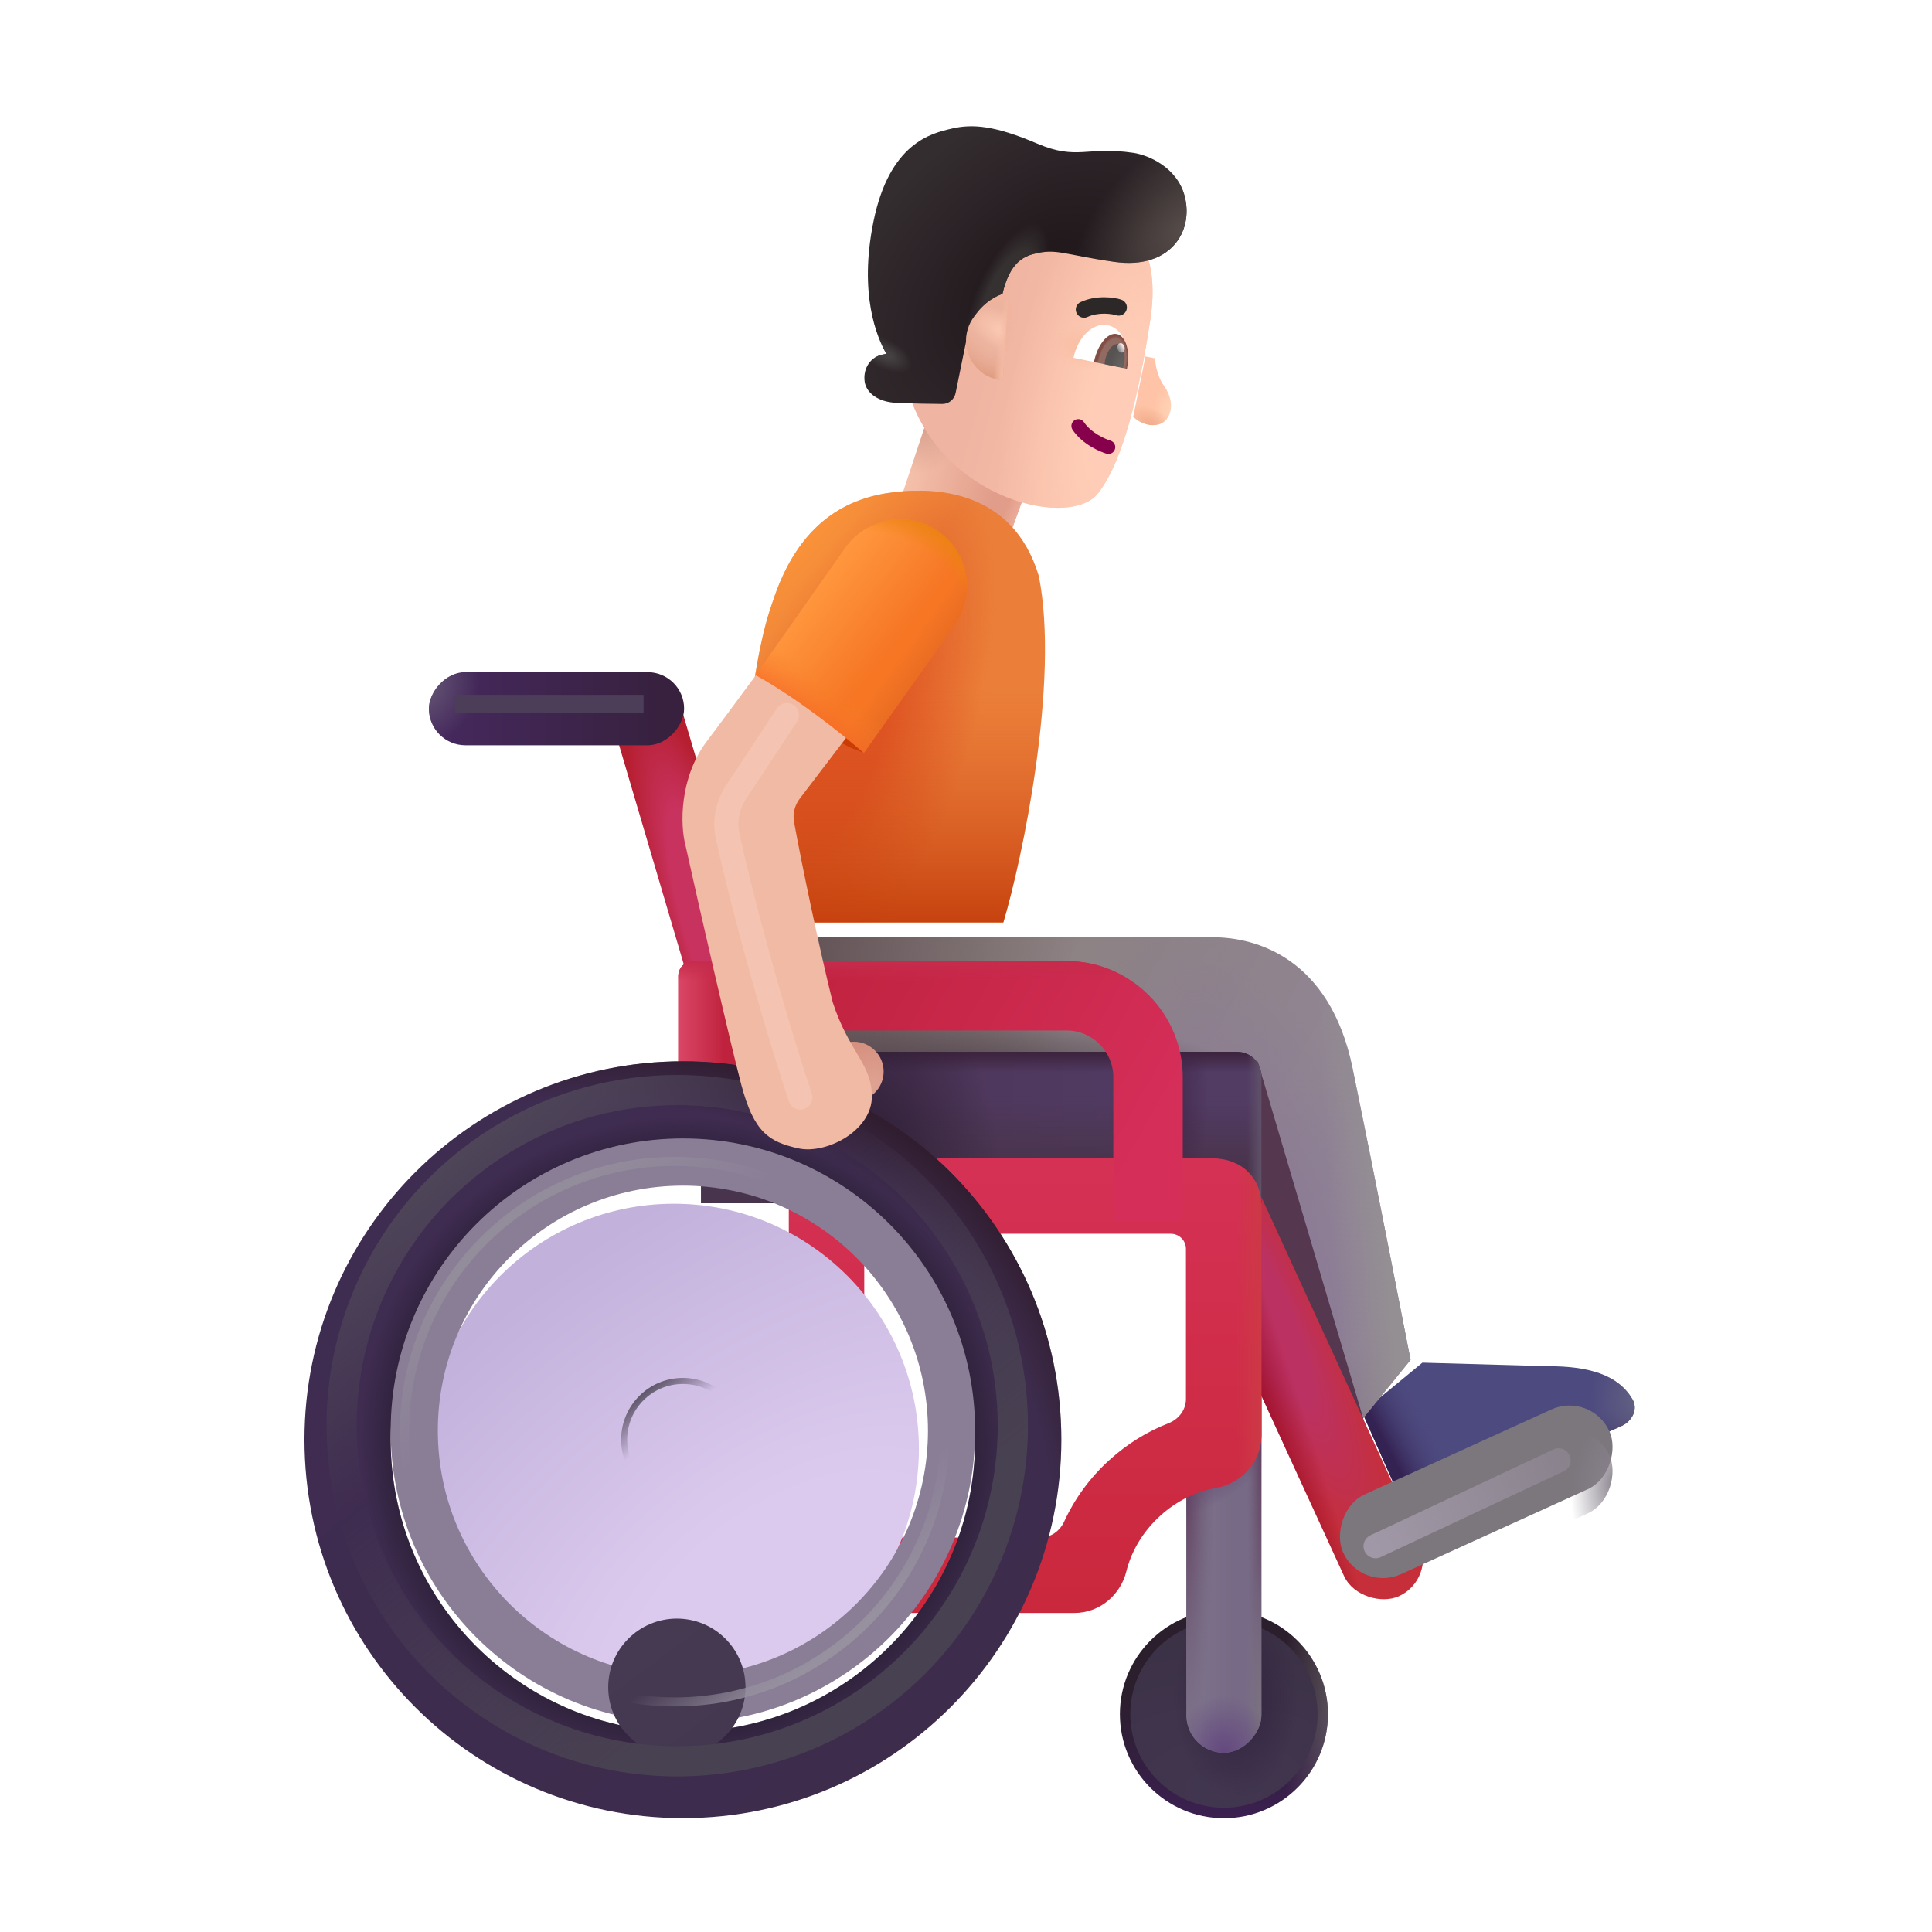 <svg width="32" height="32" viewBox="0 0 32 32" fill="none" xmlns="http://www.w3.org/2000/svg">
<g filter="url(#filter0_i_2_7720)">
<path d="M25.453 22.329L23.359 22.27L22.363 23.094L23.159 24.895L26.657 23.319C26.831 23.24 26.935 23.044 26.839 22.879C26.597 22.459 26.091 22.329 25.453 22.329Z" fill="#4D4A7F"/>
<path d="M25.453 22.329L23.359 22.27L22.363 23.094L23.159 24.895L26.657 23.319C26.831 23.24 26.935 23.044 26.839 22.879C26.597 22.459 26.091 22.329 25.453 22.329Z" fill="url(#paint0_linear_2_7720)"/>
<path d="M25.453 22.329L23.359 22.27L22.363 23.094L23.159 24.895L26.657 23.319C26.831 23.24 26.935 23.044 26.839 22.879C26.597 22.459 26.091 22.329 25.453 22.329Z" fill="url(#paint1_linear_2_7720)"/>
<path d="M25.453 22.329L23.359 22.27L22.363 23.094L23.159 24.895L26.657 23.319C26.831 23.24 26.935 23.044 26.839 22.879C26.597 22.459 26.091 22.329 25.453 22.329Z" fill="url(#paint2_radial_2_7720)"/>
</g>
<g filter="url(#filter1_i_2_7720)">
<path d="M20.089 15.274H13.034V18.43H19.878L22.284 23.602L23.363 22.274C23.206 21.477 22.769 19.219 22.402 17.438C22.026 15.618 20.808 15.274 20.089 15.274Z" fill="url(#paint3_linear_2_7720)"/>
<path d="M20.089 15.274H13.034V18.43H19.878L22.284 23.602L23.363 22.274C23.206 21.477 22.769 19.219 22.402 17.438C22.026 15.618 20.808 15.274 20.089 15.274Z" fill="url(#paint4_radial_2_7720)"/>
<path d="M20.089 15.274H13.034V18.43H19.878L22.284 23.602L23.363 22.274C23.206 21.477 22.769 19.219 22.402 17.438C22.026 15.618 20.808 15.274 20.089 15.274Z" fill="url(#paint5_radial_2_7720)"/>
<path d="M20.089 15.274H13.034V18.43H19.878L22.284 23.602L23.363 22.274C23.206 21.477 22.769 19.219 22.402 17.438C22.026 15.618 20.808 15.274 20.089 15.274Z" fill="url(#paint6_radial_2_7720)"/>
<path d="M20.089 15.274H13.034V18.43H19.878L22.284 23.602L23.363 22.274C23.206 21.477 22.769 19.219 22.402 17.438C22.026 15.618 20.808 15.274 20.089 15.274Z" fill="url(#paint7_linear_2_7720)"/>
</g>
<g filter="url(#filter2_f_2_7720)">
<path d="M22.752 24.079L20.831 17.579L19.799 19.329L22.752 24.079Z" fill="#553750"/>
</g>
<circle cx="1.723" cy="1.723" r="1.723" transform="matrix(-1 0 0 1 21.995 26.669)" fill="url(#paint8_linear_2_7720)"/>
<circle cx="1.723" cy="1.723" r="1.723" transform="matrix(-1 0 0 1 21.995 26.669)" fill="url(#paint9_radial_2_7720)"/>
<g filter="url(#filter3_f_2_7720)">
<circle cx="1.551" cy="1.551" r="1.551" transform="matrix(-1 0 0 1 21.823 26.84)" fill="url(#paint10_radial_2_7720)"/>
<circle cx="1.551" cy="1.551" r="1.551" transform="matrix(-1 0 0 1 21.823 26.84)" fill="url(#paint11_radial_2_7720)"/>
</g>
<rect width="1.242" height="6.695" rx="0.621" transform="matrix(-1 0 0 1 20.893 22.336)" fill="#776A86"/>
<rect width="1.242" height="6.695" rx="0.621" transform="matrix(-1 0 0 1 20.893 22.336)" fill="url(#paint12_linear_2_7720)"/>
<rect width="1.242" height="6.695" rx="0.621" transform="matrix(-1 0 0 1 20.893 22.336)" fill="url(#paint13_radial_2_7720)"/>
<rect width="1.242" height="6.695" rx="0.621" transform="matrix(-1 0 0 1 20.893 22.336)" fill="url(#paint14_radial_2_7720)"/>
<rect width="1.242" height="6.695" rx="0.621" transform="matrix(-1 0 0 1 20.893 22.336)" fill="url(#paint15_radial_2_7720)"/>
<rect width="1.242" height="6.695" rx="0.621" transform="matrix(-1 0 0 1 20.893 22.336)" fill="url(#paint16_radial_2_7720)"/>
<rect width="1.242" height="6.695" rx="0.621" transform="matrix(-1 0 0 1 20.893 22.336)" fill="url(#paint17_radial_2_7720)"/>
<rect width="7.832" height="1.372" rx="0.686" transform="matrix(-0.417 -0.909 -0.909 0.417 23.794 26.152)" fill="url(#paint18_radial_2_7720)"/>
<rect width="7.832" height="1.372" rx="0.686" transform="matrix(-0.417 -0.909 -0.909 0.417 23.794 26.152)" fill="url(#paint19_linear_2_7720)"/>
<path d="M20.893 17.822C20.893 17.601 20.714 17.422 20.493 17.422H11.612V19.93H20.893V17.822Z" fill="url(#paint20_linear_2_7720)"/>
<path d="M20.893 17.822C20.893 17.601 20.714 17.422 20.493 17.422H11.612V19.93H20.893V17.822Z" fill="url(#paint21_linear_2_7720)"/>
<path d="M20.893 17.822C20.893 17.601 20.714 17.422 20.493 17.422H11.612V19.93H20.893V17.822Z" fill="url(#paint22_linear_2_7720)"/>
<path d="M20.893 17.822C20.893 17.601 20.714 17.422 20.493 17.422H11.612V19.93H20.893V17.822Z" fill="url(#paint23_linear_2_7720)"/>
<path d="M20.893 17.822C20.893 17.601 20.714 17.422 20.493 17.422H11.612V19.93H20.893V17.822Z" fill="url(#paint24_radial_2_7720)"/>
<path d="M20.893 17.822C20.893 17.601 20.714 17.422 20.493 17.422H11.612V19.93H20.893V17.822Z" fill="url(#paint25_radial_2_7720)"/>
<g filter="url(#filter4_i_2_7720)">
<path fill-rule="evenodd" clip-rule="evenodd" d="M20.893 19.782C20.893 19.299 20.556 18.985 20.073 18.985H13.065V26.516H17.791C18.236 26.516 18.565 26.195 18.655 25.83C18.737 25.499 18.924 25.172 19.217 24.906C19.497 24.652 19.823 24.5 20.145 24.444C20.535 24.376 20.893 24.039 20.893 23.567V19.782ZM19.393 20.235C19.531 20.235 19.643 20.347 19.643 20.485V22.973C19.643 23.153 19.522 23.308 19.355 23.373C19.006 23.509 18.673 23.712 18.378 23.98C18.05 24.276 17.798 24.627 17.626 25.002C17.555 25.157 17.406 25.266 17.236 25.266H14.315V20.235H19.393Z" fill="url(#paint26_linear_2_7720)"/>
<path fill-rule="evenodd" clip-rule="evenodd" d="M20.893 19.782C20.893 19.299 20.556 18.985 20.073 18.985H13.065V26.516H17.791C18.236 26.516 18.565 26.195 18.655 25.83C18.737 25.499 18.924 25.172 19.217 24.906C19.497 24.652 19.823 24.5 20.145 24.444C20.535 24.376 20.893 24.039 20.893 23.567V19.782ZM19.393 20.235C19.531 20.235 19.643 20.347 19.643 20.485V22.973C19.643 23.153 19.522 23.308 19.355 23.373C19.006 23.509 18.673 23.712 18.378 23.98C18.05 24.276 17.798 24.627 17.626 25.002C17.555 25.157 17.406 25.266 17.236 25.266H14.315V20.235H19.393Z" fill="url(#paint27_linear_2_7720)"/>
</g>
<path d="M17.231 7.474L15.48 6.579L14.727 8.837L16.498 9.483L17.231 7.474Z" fill="url(#paint28_radial_2_7720)"/>
<path d="M17.231 7.474L15.48 6.579L14.727 8.837L16.498 9.483L17.231 7.474Z" fill="url(#paint29_radial_2_7720)"/>
<path d="M17.231 7.474L15.48 6.579L14.727 8.837L16.498 9.483L17.231 7.474Z" fill="url(#paint30_linear_2_7720)"/>
<rect width="1.162" height="5.449" transform="matrix(-0.959 0.283 0.283 0.959 11.264 11.659)" fill="url(#paint31_radial_2_7720)"/>
<g filter="url(#filter5_i_2_7720)">
<rect width="4.847" height="1.452" rx="0.726" transform="matrix(-0.91 0.414 0.414 0.91 26.356 23.445)" fill="#7C767D"/>
</g>
<rect width="4.847" height="1.452" rx="0.726" transform="matrix(-0.91 0.414 0.414 0.91 26.356 23.445)" fill="url(#paint32_radial_2_7720)"/>
<g filter="url(#filter6_i_2_7720)">
<path fill-rule="evenodd" clip-rule="evenodd" d="M17.514 17.068C17.942 17.068 18.29 17.415 18.29 17.843V20.231H19.29C19.373 20.231 19.44 20.164 19.44 20.081V17.843C19.44 16.78 18.578 15.918 17.514 15.918H11.334C11.196 15.918 11.084 16.03 11.084 16.168V18.917H12.234V17.068H17.514Z" fill="url(#paint33_linear_2_7720)"/>
<path fill-rule="evenodd" clip-rule="evenodd" d="M17.514 17.068C17.942 17.068 18.29 17.415 18.29 17.843V20.231H19.29C19.373 20.231 19.44 20.164 19.44 20.081V17.843C19.44 16.78 18.578 15.918 17.514 15.918H11.334C11.196 15.918 11.084 16.03 11.084 16.168V18.917H12.234V17.068H17.514Z" fill="url(#paint34_linear_2_7720)"/>
<path fill-rule="evenodd" clip-rule="evenodd" d="M17.514 17.068C17.942 17.068 18.29 17.415 18.29 17.843V20.231H19.29C19.373 20.231 19.44 20.164 19.44 20.081V17.843C19.44 16.78 18.578 15.918 17.514 15.918H11.334C11.196 15.918 11.084 16.03 11.084 16.168V18.917H12.234V17.068H17.514Z" fill="url(#paint35_linear_2_7720)"/>
</g>
<path fill-rule="evenodd" clip-rule="evenodd" d="M11.311 30.114C7.85 30.114 5.043 27.308 5.043 23.846C5.043 20.385 7.85 17.579 11.311 17.579C14.773 17.579 17.579 20.385 17.579 23.846C17.579 27.308 14.773 30.114 11.311 30.114ZM11.311 28.686C8.638 28.686 6.471 26.519 6.471 23.846C6.471 21.173 8.638 19.006 11.311 19.006C13.984 19.006 16.151 21.173 16.151 23.846C16.151 26.519 13.984 28.686 11.311 28.686Z" fill="url(#paint36_linear_2_7720)"/>
<path fill-rule="evenodd" clip-rule="evenodd" d="M11.311 30.114C7.85 30.114 5.043 27.308 5.043 23.846C5.043 20.385 7.85 17.579 11.311 17.579C14.773 17.579 17.579 20.385 17.579 23.846C17.579 27.308 14.773 30.114 11.311 30.114ZM11.311 28.686C8.638 28.686 6.471 26.519 6.471 23.846C6.471 21.173 8.638 19.006 11.311 19.006C13.984 19.006 16.151 21.173 16.151 23.846C16.151 26.519 13.984 28.686 11.311 28.686Z" fill="url(#paint37_radial_2_7720)"/>
<path fill-rule="evenodd" clip-rule="evenodd" d="M11.311 30.114C7.85 30.114 5.043 27.308 5.043 23.846C5.043 20.385 7.85 17.579 11.311 17.579C14.773 17.579 17.579 20.385 17.579 23.846C17.579 27.308 14.773 30.114 11.311 30.114ZM11.311 28.686C8.638 28.686 6.471 26.519 6.471 23.846C6.471 21.173 8.638 19.006 11.311 19.006C13.984 19.006 16.151 21.173 16.151 23.846C16.151 26.519 13.984 28.686 11.311 28.686Z" fill="url(#paint38_radial_2_7720)"/>
<rect width="4.227" height="1.211" rx="0.605" transform="matrix(-1 0 0 1 11.331 11.133)" fill="url(#paint39_linear_2_7720)"/>
<rect width="4.227" height="1.211" rx="0.605" transform="matrix(-1 0 0 1 11.331 11.133)" fill="url(#paint40_radial_2_7720)"/>
<g filter="url(#filter7_i_2_7720)">
<circle cx="4.059" cy="4.059" r="4.059" transform="matrix(-1 0 0 1 15.37 19.788)" fill="url(#paint41_radial_2_7720)"/>
</g>
<g filter="url(#filter8_i_2_7720)">
<path fill-rule="evenodd" clip-rule="evenodd" d="M11.311 28.686C8.638 28.686 6.471 26.519 6.471 23.846C6.471 21.173 8.638 19.006 11.311 19.006C13.984 19.006 16.151 21.173 16.151 23.846C16.151 26.519 13.984 28.686 11.311 28.686ZM11.311 27.905C9.07 27.905 7.252 26.088 7.252 23.846C7.252 21.605 9.07 19.788 11.311 19.788C13.553 19.788 15.37 21.605 15.37 23.846C15.37 26.088 13.553 27.905 11.311 27.905Z" fill="#8A7E97"/>
</g>
<path d="M16.618 15.278C16.929 14.241 17.554 11.284 17.206 9.54C16.769 8.094 15.464 8.079 14.832 8.149C14.058 8.235 13.23 8.626 12.792 9.985C12.339 11.235 12.212 14.066 12.16 15.43H13.034V15.278H16.618Z" fill="#EB7F39"/>
<path d="M16.618 15.278C16.929 14.241 17.554 11.284 17.206 9.54C16.769 8.094 15.464 8.079 14.832 8.149C14.058 8.235 13.23 8.626 12.792 9.985C12.339 11.235 12.212 14.066 12.16 15.43H13.034V15.278H16.618Z" fill="url(#paint42_radial_2_7720)"/>
<path d="M16.618 15.278C16.929 14.241 17.554 11.284 17.206 9.54C16.769 8.094 15.464 8.079 14.832 8.149C14.058 8.235 13.23 8.626 12.792 9.985C12.339 11.235 12.212 14.066 12.16 15.43H13.034V15.278H16.618Z" fill="url(#paint43_linear_2_7720)"/>
<path d="M16.618 15.278C16.929 14.241 17.554 11.284 17.206 9.54C16.769 8.094 15.464 8.079 14.832 8.149C14.058 8.235 13.23 8.626 12.792 9.985C12.339 11.235 12.212 14.066 12.16 15.43H13.034V15.278H16.618Z" fill="url(#paint44_radial_2_7720)"/>
<g filter="url(#filter9_di_2_7720)">
<circle cx="1.137" cy="1.137" r="1.137" transform="matrix(-1 0 0 1 12.448 22.709)" fill="url(#paint45_linear_2_7720)"/>
</g>
<g filter="url(#filter10_f_2_7720)">
<circle cx="0.973" cy="0.973" r="0.973" transform="matrix(-1 0 0 1 12.284 22.873)" stroke="url(#paint46_linear_2_7720)" stroke-width="0.1"/>
</g>
<g filter="url(#filter11_f_2_7720)">
<circle cx="4.476" cy="4.476" r="4.476" transform="matrix(-1 0 0 1 15.653 19.237)" stroke="url(#paint47_linear_2_7720)" stroke-width="0.15"/>
</g>
<g filter="url(#filter12_f_2_7720)">
<circle cx="5.559" cy="5.559" r="5.559" transform="matrix(-1 0 0 1 16.776 18.055)" stroke="url(#paint48_linear_2_7720)" stroke-width="0.5"/>
</g>
<circle cx="0.494" cy="0.494" r="0.494" transform="matrix(-1 0 0 1 14.636 17.254)" fill="url(#paint49_radial_2_7720)"/>
<path d="M14.311 12.465C13.885 12.356 13.063 11.772 12.522 11.172C12.936 11.217 13.867 11.55 14.311 12.465Z" fill="#CB3C04"/>
<g filter="url(#filter13_i_2_7720)">
<path d="M13.345 13.43L14.37 12.086L12.952 10.954C12.749 11.192 12.249 11.895 11.808 12.477C11.356 13.072 11.36 13.86 11.456 14.211C11.688 15.264 12.209 17.527 12.378 18.165C12.589 18.961 12.839 19.11 13.316 19.219C13.792 19.329 14.601 18.907 14.538 18.29C14.511 17.809 14.152 17.594 13.894 16.805C13.676 15.934 13.382 14.531 13.252 13.815C13.227 13.679 13.262 13.54 13.345 13.43Z" fill="#F1BAA4"/>
</g>
<path d="M19.278 6.389C19.166 6.23 19.134 6.021 19.131 5.936L18.972 5.904L18.769 6.903C18.935 7.063 19.212 7.1 19.33 6.934C19.431 6.792 19.418 6.587 19.278 6.389Z" fill="url(#paint50_radial_2_7720)"/>
<path d="M19.278 6.389C19.166 6.23 19.134 6.021 19.131 5.936L18.972 5.904L18.769 6.903C18.935 7.063 19.212 7.1 19.33 6.934C19.431 6.792 19.418 6.587 19.278 6.389Z" fill="url(#paint51_radial_2_7720)"/>
<g filter="url(#filter14_i_2_7720)">
<path d="M19.253 5.492C19.363 4.773 19.202 4.383 19.114 4.26L15.797 3.586L15.17 6.387C15.557 8.429 17.892 8.988 18.381 8.377C18.871 7.766 19.125 6.324 19.253 5.492Z" fill="url(#paint52_linear_2_7720)"/>
<path d="M19.253 5.492C19.363 4.773 19.202 4.383 19.114 4.26L15.797 3.586L15.17 6.387C15.557 8.429 17.892 8.988 18.381 8.377C18.871 7.766 19.125 6.324 19.253 5.492Z" fill="url(#paint53_radial_2_7720)"/>
<path d="M19.253 5.492C19.363 4.773 19.202 4.383 19.114 4.26L15.797 3.586L15.17 6.387C15.557 8.429 17.892 8.988 18.381 8.377C18.871 7.766 19.125 6.324 19.253 5.492Z" fill="url(#paint54_radial_2_7720)"/>
<path d="M19.253 5.492C19.363 4.773 19.202 4.383 19.114 4.26L15.797 3.586L15.17 6.387C15.557 8.429 17.892 8.988 18.381 8.377C18.871 7.766 19.125 6.324 19.253 5.492Z" fill="url(#paint55_radial_2_7720)"/>
</g>
<g filter="url(#filter15_i_2_7720)">
<path d="M19.622 3.399C19.498 2.923 19.023 2.719 18.773 2.682C18.001 2.568 17.843 2.811 17.181 2.529C16.481 2.23 16.112 2.2 15.771 2.278L15.764 2.28C15.428 2.357 14.732 2.517 14.467 3.821C14.223 5.022 14.523 5.744 14.684 6.012L14.64 6.019C14.419 6.051 14.29 6.253 14.322 6.474C14.35 6.663 14.552 6.809 14.841 6.822C15.171 6.836 15.415 6.84 15.607 6.841C15.714 6.842 15.807 6.766 15.828 6.66L16.029 5.671C16.114 5.255 16.458 5.065 16.603 5.018C16.704 4.59 16.876 4.419 17.113 4.358C17.504 4.258 17.598 4.366 18.46 4.488C19.374 4.616 19.775 3.994 19.622 3.399Z" fill="url(#paint56_radial_2_7720)"/>
<path d="M19.622 3.399C19.498 2.923 19.023 2.719 18.773 2.682C18.001 2.568 17.843 2.811 17.181 2.529C16.481 2.23 16.112 2.2 15.771 2.278L15.764 2.28C15.428 2.357 14.732 2.517 14.467 3.821C14.223 5.022 14.523 5.744 14.684 6.012L14.64 6.019C14.419 6.051 14.29 6.253 14.322 6.474C14.35 6.663 14.552 6.809 14.841 6.822C15.171 6.836 15.415 6.84 15.607 6.841C15.714 6.842 15.807 6.766 15.828 6.66L16.029 5.671C16.114 5.255 16.458 5.065 16.603 5.018C16.704 4.59 16.876 4.419 17.113 4.358C17.504 4.258 17.598 4.366 18.46 4.488C19.374 4.616 19.775 3.994 19.622 3.399Z" fill="url(#paint57_radial_2_7720)"/>
<path d="M19.622 3.399C19.498 2.923 19.023 2.719 18.773 2.682C18.001 2.568 17.843 2.811 17.181 2.529C16.481 2.23 16.112 2.2 15.771 2.278L15.764 2.28C15.428 2.357 14.732 2.517 14.467 3.821C14.223 5.022 14.523 5.744 14.684 6.012L14.64 6.019C14.419 6.051 14.29 6.253 14.322 6.474C14.35 6.663 14.552 6.809 14.841 6.822C15.171 6.836 15.415 6.84 15.607 6.841C15.714 6.842 15.807 6.766 15.828 6.66L16.029 5.671C16.114 5.255 16.458 5.065 16.603 5.018C16.704 4.59 16.876 4.419 17.113 4.358C17.504 4.258 17.598 4.366 18.46 4.488C19.374 4.616 19.775 3.994 19.622 3.399Z" fill="url(#paint58_radial_2_7720)"/>
<path d="M19.622 3.399C19.498 2.923 19.023 2.719 18.773 2.682C18.001 2.568 17.843 2.811 17.181 2.529C16.481 2.23 16.112 2.2 15.771 2.278L15.764 2.28C15.428 2.357 14.732 2.517 14.467 3.821C14.223 5.022 14.523 5.744 14.684 6.012L14.64 6.019C14.419 6.051 14.29 6.253 14.322 6.474C14.35 6.663 14.552 6.809 14.841 6.822C15.171 6.836 15.415 6.84 15.607 6.841C15.714 6.842 15.807 6.766 15.828 6.66L16.029 5.671C16.114 5.255 16.458 5.065 16.603 5.018C16.704 4.59 16.876 4.419 17.113 4.358C17.504 4.258 17.598 4.366 18.46 4.488C19.374 4.616 19.775 3.994 19.622 3.399Z" fill="url(#paint59_radial_2_7720)"/>
</g>
<path d="M16.61 6.3L16.692 4.985C16.372 4.969 16.079 5.189 16.014 5.512C15.941 5.869 16.172 6.216 16.528 6.289C16.555 6.294 16.583 6.298 16.61 6.3Z" fill="url(#paint60_radial_2_7720)"/>
<path d="M16.61 6.3L16.692 4.985C16.372 4.969 16.079 5.189 16.014 5.512C15.941 5.869 16.172 6.216 16.528 6.289C16.555 6.294 16.583 6.298 16.61 6.3Z" fill="url(#paint61_radial_2_7720)"/>
<path d="M16.61 6.3L16.692 4.985C16.372 4.969 16.079 5.189 16.014 5.512C15.941 5.869 16.172 6.216 16.528 6.289C16.555 6.294 16.583 6.298 16.61 6.3Z" fill="url(#paint62_linear_2_7720)"/>
<path fill-rule="evenodd" clip-rule="evenodd" d="M17.796 6.961C17.744 6.996 17.73 7.067 17.765 7.119C17.935 7.369 18.23 7.485 18.325 7.514C18.385 7.533 18.448 7.5 18.467 7.44C18.486 7.38 18.453 7.317 18.393 7.298C18.311 7.273 18.078 7.177 17.953 6.992C17.918 6.94 17.848 6.926 17.796 6.961Z" fill="#86004C"/>
<path d="M15.811 10.356C16.168 9.855 16.049 9.159 15.547 8.805C15.045 8.451 14.351 8.571 13.998 9.073L12.515 11.18C13.386 11.661 14.308 12.469 14.308 12.469L15.811 10.356Z" fill="#F67624"/>
<path d="M15.811 10.356C16.168 9.855 16.049 9.159 15.547 8.805C15.045 8.451 14.351 8.571 13.998 9.073L12.515 11.18C13.386 11.661 14.308 12.469 14.308 12.469L15.811 10.356Z" fill="url(#paint63_linear_2_7720)"/>
<path d="M15.811 10.356C16.168 9.855 16.049 9.159 15.547 8.805C15.045 8.451 14.351 8.571 13.998 9.073L12.515 11.18C13.386 11.661 14.308 12.469 14.308 12.469L15.811 10.356Z" fill="url(#paint64_linear_2_7720)"/>
<path d="M15.811 10.356C16.168 9.855 16.049 9.159 15.547 8.805C15.045 8.451 14.351 8.571 13.998 9.073L12.515 11.18C13.386 11.661 14.308 12.469 14.308 12.469L15.811 10.356Z" fill="url(#paint65_radial_2_7720)"/>
<path d="M15.811 10.356C16.168 9.855 16.049 9.159 15.547 8.805C15.045 8.451 14.351 8.571 13.998 9.073L12.515 11.18C13.386 11.661 14.308 12.469 14.308 12.469L15.811 10.356Z" fill="url(#paint66_linear_2_7720)"/>
<g filter="url(#filter16_i_2_7720)">
<path fill-rule="evenodd" clip-rule="evenodd" d="M18.39 5.095C18.483 5.096 18.557 5.111 18.585 5.121C18.657 5.145 18.734 5.106 18.758 5.035C18.782 4.964 18.743 4.887 18.672 4.863C18.611 4.842 18.508 4.824 18.391 4.823C18.273 4.823 18.131 4.841 17.997 4.904C17.929 4.935 17.899 5.016 17.931 5.084C17.963 5.152 18.044 5.182 18.112 5.15C18.198 5.11 18.298 5.095 18.39 5.095Z" fill="#2C2828"/>
</g>
<path d="M18.659 6.106L17.781 5.927C17.852 5.579 18.106 5.337 18.348 5.387C18.591 5.436 18.73 5.758 18.659 6.106Z" fill="white"/>
<path d="M18.119 5.998L18.12 5.994C18.178 5.709 18.347 5.502 18.498 5.533C18.649 5.564 18.724 5.82 18.666 6.105L18.666 6.109L18.119 5.998Z" fill="url(#paint67_radial_2_7720)"/>
<path d="M18.295 6.032C18.297 6.011 18.3 5.989 18.304 5.967C18.338 5.802 18.435 5.683 18.521 5.7C18.608 5.718 18.65 5.866 18.617 6.031C18.612 6.053 18.607 6.074 18.6 6.094L18.295 6.032Z" fill="url(#paint68_radial_2_7720)"/>
<ellipse cx="0.059" cy="0.08" rx="0.059" ry="0.08" transform="matrix(-0.974 0.227 0.227 0.974 18.607 5.671)" fill="url(#paint69_linear_2_7720)"/>
<g filter="url(#filter17_f_2_7720)">
<path d="M10.659 11.659H7.534" stroke="#4C3E59" stroke-width="0.3"/>
</g>
<g filter="url(#filter18_f_2_7720)">
<path d="M25.815 24.188L22.784 25.61" stroke="url(#paint70_linear_2_7720)" stroke-width="0.4" stroke-linecap="round"/>
</g>
<g filter="url(#filter19_f_2_7720)">
<path d="M13.034 11.844L12.194 13.117C12.051 13.333 11.997 13.596 12.052 13.849C12.271 14.852 12.739 16.614 13.256 18.178" stroke="#F5C3B1" stroke-width="0.4" stroke-linecap="round"/>
</g>
<defs>
<filter id="filter0_i_2_7720" x="22.363" y="22.27" width="4.713" height="2.925" filterUnits="userSpaceOnUse" color-interpolation-filters="sRGB">
<feFlood flood-opacity="0" result="BackgroundImageFix"/>
<feBlend mode="normal" in="SourceGraphic" in2="BackgroundImageFix" result="shape"/>
<feColorMatrix in="SourceAlpha" type="matrix" values="0 0 0 0 0 0 0 0 0 0 0 0 0 0 0 0 0 0 127 0" result="hardAlpha"/>
<feOffset dx="0.2" dy="0.3"/>
<feGaussianBlur stdDeviation="0.25"/>
<feComposite in2="hardAlpha" operator="arithmetic" k2="-1" k3="1"/>
<feColorMatrix type="matrix" values="0 0 0 0 0.278 0 0 0 0 0.278 0 0 0 0 0.431 0 0 0 1 0"/>
<feBlend mode="normal" in2="shape" result="effect1_innerShadow_2_7720"/>
</filter>
<filter id="filter1_i_2_7720" x="13.034" y="15.274" width="10.328" height="8.578" filterUnits="userSpaceOnUse" color-interpolation-filters="sRGB">
<feFlood flood-opacity="0" result="BackgroundImageFix"/>
<feBlend mode="normal" in="SourceGraphic" in2="BackgroundImageFix" result="shape"/>
<feColorMatrix in="SourceAlpha" type="matrix" values="0 0 0 0 0 0 0 0 0 0 0 0 0 0 0 0 0 0 127 0" result="hardAlpha"/>
<feOffset dy="0.25"/>
<feGaussianBlur stdDeviation="0.25"/>
<feComposite in2="hardAlpha" operator="arithmetic" k2="-1" k3="1"/>
<feColorMatrix type="matrix" values="0 0 0 0 0.514 0 0 0 0 0.502 0 0 0 0 0.506 0 0 0 1 0"/>
<feBlend mode="normal" in2="shape" result="effect1_innerShadow_2_7720"/>
</filter>
<filter id="filter2_f_2_7720" x="19.299" y="17.079" width="3.953" height="7.5" filterUnits="userSpaceOnUse" color-interpolation-filters="sRGB">
<feFlood flood-opacity="0" result="BackgroundImageFix"/>
<feBlend mode="normal" in="SourceGraphic" in2="BackgroundImageFix" result="shape"/>
<feGaussianBlur stdDeviation="0.25" result="effect1_foregroundBlur_2_7720"/>
</filter>
<filter id="filter3_f_2_7720" x="18.471" y="26.59" width="3.602" height="3.602" filterUnits="userSpaceOnUse" color-interpolation-filters="sRGB">
<feFlood flood-opacity="0" result="BackgroundImageFix"/>
<feBlend mode="normal" in="SourceGraphic" in2="BackgroundImageFix" result="shape"/>
<feGaussianBlur stdDeviation="0.125" result="effect1_foregroundBlur_2_7720"/>
</filter>
<filter id="filter4_i_2_7720" x="13.065" y="18.985" width="7.828" height="7.731" filterUnits="userSpaceOnUse" color-interpolation-filters="sRGB">
<feFlood flood-opacity="0" result="BackgroundImageFix"/>
<feBlend mode="normal" in="SourceGraphic" in2="BackgroundImageFix" result="shape"/>
<feColorMatrix in="SourceAlpha" type="matrix" values="0 0 0 0 0 0 0 0 0 0 0 0 0 0 0 0 0 0 127 0" result="hardAlpha"/>
<feOffset dy="0.2"/>
<feGaussianBlur stdDeviation="0.15"/>
<feComposite in2="hardAlpha" operator="arithmetic" k2="-1" k3="1"/>
<feColorMatrix type="matrix" values="0 0 0 0 0.71 0 0 0 0 0.075 0 0 0 0 0.204 0 0 0 1 0"/>
<feBlend mode="normal" in2="shape" result="effect1_innerShadow_2_7720"/>
</filter>
<filter id="filter5_i_2_7720" x="22.178" y="23.28" width="4.543" height="3.256" filterUnits="userSpaceOnUse" color-interpolation-filters="sRGB">
<feFlood flood-opacity="0" result="BackgroundImageFix"/>
<feBlend mode="normal" in="SourceGraphic" in2="BackgroundImageFix" result="shape"/>
<feColorMatrix in="SourceAlpha" type="matrix" values="0 0 0 0 0 0 0 0 0 0 0 0 0 0 0 0 0 0 127 0" result="hardAlpha"/>
<feOffset dy="-0.4"/>
<feGaussianBlur stdDeviation="0.375"/>
<feComposite in2="hardAlpha" operator="arithmetic" k2="-1" k3="1"/>
<feColorMatrix type="matrix" values="0 0 0 0 0.51 0 0 0 0 0.361 0 0 0 0 0.631 0 0 0 1 0"/>
<feBlend mode="normal" in2="shape" result="effect1_innerShadow_2_7720"/>
</filter>
<filter id="filter6_i_2_7720" x="11.084" y="15.918" width="8.506" height="4.313" filterUnits="userSpaceOnUse" color-interpolation-filters="sRGB">
<feFlood flood-opacity="0" result="BackgroundImageFix"/>
<feBlend mode="normal" in="SourceGraphic" in2="BackgroundImageFix" result="shape"/>
<feColorMatrix in="SourceAlpha" type="matrix" values="0 0 0 0 0 0 0 0 0 0 0 0 0 0 0 0 0 0 127 0" result="hardAlpha"/>
<feOffset dx="0.15"/>
<feGaussianBlur stdDeviation="0.075"/>
<feComposite in2="hardAlpha" operator="arithmetic" k2="-1" k3="1"/>
<feColorMatrix type="matrix" values="0 0 0 0 0.804 0 0 0 0 0.271 0 0 0 0 0.361 0 0 0 1 0"/>
<feBlend mode="normal" in2="shape" result="effect1_innerShadow_2_7720"/>
</filter>
<filter id="filter7_i_2_7720" x="7.102" y="19.788" width="8.267" height="8.267" filterUnits="userSpaceOnUse" color-interpolation-filters="sRGB">
<feFlood flood-opacity="0" result="BackgroundImageFix"/>
<feBlend mode="normal" in="SourceGraphic" in2="BackgroundImageFix" result="shape"/>
<feColorMatrix in="SourceAlpha" type="matrix" values="0 0 0 0 0 0 0 0 0 0 0 0 0 0 0 0 0 0 127 0" result="hardAlpha"/>
<feOffset dx="-0.15" dy="0.15"/>
<feGaussianBlur stdDeviation="0.3"/>
<feComposite in2="hardAlpha" operator="arithmetic" k2="-1" k3="1"/>
<feColorMatrix type="matrix" values="0 0 0 0 0.698 0 0 0 0 0.612 0 0 0 0 0.808 0 0 0 1 0"/>
<feBlend mode="normal" in2="shape" result="effect1_innerShadow_2_7720"/>
</filter>
<filter id="filter8_i_2_7720" x="6.471" y="18.856" width="9.68" height="9.83" filterUnits="userSpaceOnUse" color-interpolation-filters="sRGB">
<feFlood flood-opacity="0" result="BackgroundImageFix"/>
<feBlend mode="normal" in="SourceGraphic" in2="BackgroundImageFix" result="shape"/>
<feColorMatrix in="SourceAlpha" type="matrix" values="0 0 0 0 0 0 0 0 0 0 0 0 0 0 0 0 0 0 127 0" result="hardAlpha"/>
<feOffset dy="-0.15"/>
<feGaussianBlur stdDeviation="0.15"/>
<feComposite in2="hardAlpha" operator="arithmetic" k2="-1" k3="1"/>
<feColorMatrix type="matrix" values="0 0 0 0 0.478 0 0 0 0 0.4 0 0 0 0 0.561 0 0 0 1 0"/>
<feBlend mode="normal" in2="shape" result="effect1_innerShadow_2_7720"/>
</filter>
<filter id="filter9_di_2_7720" x="9.574" y="22.309" width="3.273" height="3.273" filterUnits="userSpaceOnUse" color-interpolation-filters="sRGB">
<feFlood flood-opacity="0" result="BackgroundImageFix"/>
<feColorMatrix in="SourceAlpha" type="matrix" values="0 0 0 0 0 0 0 0 0 0 0 0 0 0 0 0 0 0 127 0" result="hardAlpha"/>
<feOffset dx="-0.1" dy="0.1"/>
<feGaussianBlur stdDeviation="0.25"/>
<feComposite in2="hardAlpha" operator="out"/>
<feColorMatrix type="matrix" values="0 0 0 0 0.765 0 0 0 0 0.678 0 0 0 0 0.859 0 0 0 1 0"/>
<feBlend mode="normal" in2="BackgroundImageFix" result="effect1_dropShadow_2_7720"/>
<feBlend mode="normal" in="SourceGraphic" in2="effect1_dropShadow_2_7720" result="shape"/>
<feColorMatrix in="SourceAlpha" type="matrix" values="0 0 0 0 0 0 0 0 0 0 0 0 0 0 0 0 0 0 127 0" result="hardAlpha"/>
<feOffset dy="4"/>
<feGaussianBlur stdDeviation="0.1"/>
<feComposite in2="hardAlpha" operator="arithmetic" k2="-1" k3="1"/>
<feColorMatrix type="matrix" values="0 0 0 0 0.247 0 0 0 0 0.208 0 0 0 0 0.286 0 0 0 1 0"/>
<feBlend mode="normal" in2="shape" result="effect2_innerShadow_2_7720"/>
</filter>
<filter id="filter10_f_2_7720" x="10.188" y="22.724" width="2.245" height="2.245" filterUnits="userSpaceOnUse" color-interpolation-filters="sRGB">
<feFlood flood-opacity="0" result="BackgroundImageFix"/>
<feBlend mode="normal" in="SourceGraphic" in2="BackgroundImageFix" result="shape"/>
<feGaussianBlur stdDeviation="0.05" result="effect1_foregroundBlur_2_7720"/>
</filter>
<filter id="filter11_f_2_7720" x="6.476" y="19.012" width="9.401" height="9.401" filterUnits="userSpaceOnUse" color-interpolation-filters="sRGB">
<feFlood flood-opacity="0" result="BackgroundImageFix"/>
<feBlend mode="normal" in="SourceGraphic" in2="BackgroundImageFix" result="shape"/>
<feGaussianBlur stdDeviation="0.075" result="effect1_foregroundBlur_2_7720"/>
</filter>
<filter id="filter12_f_2_7720" x="5.109" y="17.505" width="12.217" height="12.217" filterUnits="userSpaceOnUse" color-interpolation-filters="sRGB">
<feFlood flood-opacity="0" result="BackgroundImageFix"/>
<feBlend mode="normal" in="SourceGraphic" in2="BackgroundImageFix" result="shape"/>
<feGaussianBlur stdDeviation="0.15" result="effect1_foregroundBlur_2_7720"/>
</filter>
<filter id="filter13_i_2_7720" x="11.304" y="10.754" width="3.238" height="8.483" filterUnits="userSpaceOnUse" color-interpolation-filters="sRGB">
<feFlood flood-opacity="0" result="BackgroundImageFix"/>
<feBlend mode="normal" in="SourceGraphic" in2="BackgroundImageFix" result="shape"/>
<feColorMatrix in="SourceAlpha" type="matrix" values="0 0 0 0 0 0 0 0 0 0 0 0 0 0 0 0 0 0 127 0" result="hardAlpha"/>
<feOffset dx="-0.1" dy="-0.2"/>
<feGaussianBlur stdDeviation="0.25"/>
<feComposite in2="hardAlpha" operator="arithmetic" k2="-1" k3="1"/>
<feColorMatrix type="matrix" values="0 0 0 0 0.843 0 0 0 0 0.604 0 0 0 0 0.627 0 0 0 1 0"/>
<feBlend mode="normal" in2="shape" result="effect1_innerShadow_2_7720"/>
</filter>
<filter id="filter14_i_2_7720" x="14.97" y="3.386" width="4.32" height="5.224" filterUnits="userSpaceOnUse" color-interpolation-filters="sRGB">
<feFlood flood-opacity="0" result="BackgroundImageFix"/>
<feBlend mode="normal" in="SourceGraphic" in2="BackgroundImageFix" result="shape"/>
<feColorMatrix in="SourceAlpha" type="matrix" values="0 0 0 0 0 0 0 0 0 0 0 0 0 0 0 0 0 0 127 0" result="hardAlpha"/>
<feOffset dx="-0.2" dy="-0.2"/>
<feGaussianBlur stdDeviation="0.5"/>
<feComposite in2="hardAlpha" operator="arithmetic" k2="-1" k3="1"/>
<feColorMatrix type="matrix" values="0 0 0 0 0.914 0 0 0 0 0.612 0 0 0 0 0.545 0 0 0 1 0"/>
<feBlend mode="normal" in2="shape" result="effect1_innerShadow_2_7720"/>
</filter>
<filter id="filter15_i_2_7720" x="14.317" y="2.091" width="5.336" height="4.75" filterUnits="userSpaceOnUse" color-interpolation-filters="sRGB">
<feFlood flood-opacity="0" result="BackgroundImageFix"/>
<feBlend mode="normal" in="SourceGraphic" in2="BackgroundImageFix" result="shape"/>
<feColorMatrix in="SourceAlpha" type="matrix" values="0 0 0 0 0 0 0 0 0 0 0 0 0 0 0 0 0 0 127 0" result="hardAlpha"/>
<feOffset dy="-0.15"/>
<feGaussianBlur stdDeviation="0.15"/>
<feComposite in2="hardAlpha" operator="arithmetic" k2="-1" k3="1"/>
<feColorMatrix type="matrix" values="0 0 0 0 0.149 0 0 0 0 0.102 0 0 0 0 0.11 0 0 0 1 0"/>
<feBlend mode="normal" in2="shape" result="effect1_innerShadow_2_7720"/>
</filter>
<filter id="filter16_i_2_7720" x="17.818" y="4.823" width="0.946" height="0.439" filterUnits="userSpaceOnUse" color-interpolation-filters="sRGB">
<feFlood flood-opacity="0" result="BackgroundImageFix"/>
<feBlend mode="normal" in="SourceGraphic" in2="BackgroundImageFix" result="shape"/>
<feColorMatrix in="SourceAlpha" type="matrix" values="0 0 0 0 0 0 0 0 0 0 0 0 0 0 0 0 0 0 127 0" result="hardAlpha"/>
<feOffset dx="-0.1" dy="0.1"/>
<feGaussianBlur stdDeviation="0.1"/>
<feComposite in2="hardAlpha" operator="arithmetic" k2="-1" k3="1"/>
<feColorMatrix type="matrix" values="0 0 0 0 0.071 0 0 0 0 0.059 0 0 0 0 0.055 0 0 0 1 0"/>
<feBlend mode="normal" in2="shape" result="effect1_innerShadow_2_7720"/>
</filter>
<filter id="filter17_f_2_7720" x="7.084" y="11.059" width="4.025" height="1.2" filterUnits="userSpaceOnUse" color-interpolation-filters="sRGB">
<feFlood flood-opacity="0" result="BackgroundImageFix"/>
<feBlend mode="normal" in="SourceGraphic" in2="BackgroundImageFix" result="shape"/>
<feGaussianBlur stdDeviation="0.225" result="effect1_foregroundBlur_2_7720"/>
</filter>
<filter id="filter18_f_2_7720" x="22.184" y="23.588" width="4.231" height="2.622" filterUnits="userSpaceOnUse" color-interpolation-filters="sRGB">
<feFlood flood-opacity="0" result="BackgroundImageFix"/>
<feBlend mode="normal" in="SourceGraphic" in2="BackgroundImageFix" result="shape"/>
<feGaussianBlur stdDeviation="0.2" result="effect1_foregroundBlur_2_7720"/>
</filter>
<filter id="filter19_f_2_7720" x="11.331" y="11.144" width="2.625" height="7.734" filterUnits="userSpaceOnUse" color-interpolation-filters="sRGB">
<feFlood flood-opacity="0" result="BackgroundImageFix"/>
<feBlend mode="normal" in="SourceGraphic" in2="BackgroundImageFix" result="shape"/>
<feGaussianBlur stdDeviation="0.25" result="effect1_foregroundBlur_2_7720"/>
</filter>
<linearGradient id="paint0_linear_2_7720" x1="22.886" y1="24.347" x2="23.803" y2="23.864" gradientUnits="userSpaceOnUse">
<stop offset="0.209" stop-color="#342252"/>
<stop offset="1" stop-color="#4E4B80" stop-opacity="0"/>
</linearGradient>
<linearGradient id="paint1_linear_2_7720" x1="24.125" y1="24.685" x2="23.835" y2="23.928" gradientUnits="userSpaceOnUse">
<stop offset="0.122" stop-color="#332156"/>
<stop offset="1" stop-color="#4E4B80" stop-opacity="0"/>
</linearGradient>
<radialGradient id="paint2_radial_2_7720" cx="0" cy="0" r="1" gradientUnits="userSpaceOnUse" gradientTransform="translate(26.876 22.915) rotate(-176.265) scale(0.741 1.274)">
<stop stop-color="#615F82"/>
<stop offset="1" stop-color="#615F82" stop-opacity="0"/>
</radialGradient>
<linearGradient id="paint3_linear_2_7720" x1="22.096" y1="20.594" x2="15.94" y2="17.219" gradientUnits="userSpaceOnUse">
<stop stop-color="#918697"/>
<stop offset="1" stop-color="#8C8181"/>
</linearGradient>
<radialGradient id="paint4_radial_2_7720" cx="0" cy="0" r="1" gradientUnits="userSpaceOnUse" gradientTransform="translate(21.034 20.532) rotate(70.681) scale(5.762 2.259)">
<stop stop-color="#8A7794"/>
<stop offset="1" stop-color="#8A7794" stop-opacity="0"/>
</radialGradient>
<radialGradient id="paint5_radial_2_7720" cx="0" cy="0" r="1" gradientUnits="userSpaceOnUse" gradientTransform="translate(21.002 17.032) rotate(180) scale(7.5 12.156)">
<stop offset="0.45" stop-color="#655558" stop-opacity="0"/>
<stop offset="1" stop-color="#655558"/>
</radialGradient>
<radialGradient id="paint6_radial_2_7720" cx="0" cy="0" r="1" gradientUnits="userSpaceOnUse" gradientTransform="translate(15.94 18) rotate(-90) scale(1.469 5.125)">
<stop offset="0.213" stop-color="#4B3D47"/>
<stop offset="1" stop-color="#4B3D47" stop-opacity="0"/>
</radialGradient>
<linearGradient id="paint7_linear_2_7720" x1="22.94" y1="19.844" x2="22.034" y2="19.907" gradientUnits="userSpaceOnUse">
<stop stop-color="#948F93"/>
<stop offset="1" stop-color="#948F93" stop-opacity="0"/>
</linearGradient>
<linearGradient id="paint8_linear_2_7720" x1="1.914" y1="3.566" x2="1.914" y2="0" gradientUnits="userSpaceOnUse">
<stop stop-color="#3C2053"/>
<stop offset="0.596" stop-color="#2B1E2D"/>
</linearGradient>
<radialGradient id="paint9_radial_2_7720" cx="0" cy="0" r="1" gradientUnits="userSpaceOnUse" gradientTransform="translate(-0.695 1.723) scale(1.484 3.641)">
<stop stop-color="#79747B"/>
<stop offset="1" stop-color="#79747B" stop-opacity="0"/>
</radialGradient>
<radialGradient id="paint10_radial_2_7720" cx="0" cy="0" r="1" gradientUnits="userSpaceOnUse" gradientTransform="translate(1.551 2.803) rotate(-90) scale(2.803 4.8)">
<stop stop-color="#423650"/>
<stop offset="1" stop-color="#3B3145"/>
</radialGradient>
<radialGradient id="paint11_radial_2_7720" cx="0" cy="0" r="1" gradientUnits="userSpaceOnUse" gradientTransform="translate(1.352 1.254) rotate(-90) scale(1.719 1.031)">
<stop stop-color="#31223F"/>
<stop offset="1" stop-color="#31223F" stop-opacity="0"/>
</radialGradient>
<linearGradient id="paint12_linear_2_7720" x1="1.242" y1="4.432" x2="0.505" y2="4.432" gradientUnits="userSpaceOnUse">
<stop stop-color="#7F758D"/>
<stop offset="1" stop-color="#7F758D" stop-opacity="0"/>
</linearGradient>
<radialGradient id="paint13_radial_2_7720" cx="0" cy="0" r="1" gradientUnits="userSpaceOnUse" gradientTransform="translate(1.242 1.844) rotate(90) scale(5.113 0.466)">
<stop stop-color="#5F3B5C"/>
<stop offset="1" stop-color="#6E5C72" stop-opacity="0"/>
</radialGradient>
<radialGradient id="paint14_radial_2_7720" cx="0" cy="0" r="1" gradientUnits="userSpaceOnUse" gradientTransform="translate(0 1.03) rotate(90) scale(5.926 0.246)">
<stop stop-color="#5F3B5C"/>
<stop offset="1" stop-color="#6E5C72" stop-opacity="0"/>
</radialGradient>
<radialGradient id="paint15_radial_2_7720" cx="0" cy="0" r="1" gradientUnits="userSpaceOnUse" gradientTransform="translate(0 6.205) rotate(-90) scale(2.692 0.276)">
<stop stop-color="#7A727F"/>
<stop offset="1" stop-color="#7A727F" stop-opacity="0"/>
</radialGradient>
<radialGradient id="paint16_radial_2_7720" cx="0" cy="0" r="1" gradientUnits="userSpaceOnUse" gradientTransform="translate(0.621 6.695) rotate(-90) scale(0.949 0.805)">
<stop stop-color="#64487F"/>
<stop offset="1" stop-color="#64487F" stop-opacity="0"/>
</radialGradient>
<radialGradient id="paint17_radial_2_7720" cx="0" cy="0" r="1" gradientUnits="userSpaceOnUse" gradientTransform="translate(0.828 1.727) rotate(38.089) scale(1.469 0.766)">
<stop offset="0.167" stop-color="#654970"/>
<stop offset="1" stop-color="#654970" stop-opacity="0"/>
</radialGradient>
<radialGradient id="paint18_radial_2_7720" cx="0" cy="0" r="1" gradientUnits="userSpaceOnUse" gradientTransform="translate(5.701 0.781) rotate(-178.42) scale(5.017 1.021)">
<stop offset="0.435" stop-color="#BB3161"/>
<stop offset="1" stop-color="#C62F3A"/>
</radialGradient>
<linearGradient id="paint19_linear_2_7720" x1="3.696" y1="1.581" x2="3.608" y2="0.828" gradientUnits="userSpaceOnUse">
<stop stop-color="#980A27"/>
<stop offset="1" stop-color="#980A27" stop-opacity="0"/>
</linearGradient>
<linearGradient id="paint20_linear_2_7720" x1="19.649" y1="18.492" x2="14.741" y2="18.492" gradientUnits="userSpaceOnUse">
<stop stop-color="#523C64"/>
<stop offset="1" stop-color="#4D3659"/>
</linearGradient>
<linearGradient id="paint21_linear_2_7720" x1="16.252" y1="17.422" x2="16.252" y2="17.766" gradientUnits="userSpaceOnUse">
<stop stop-color="#3B223C"/>
<stop offset="1" stop-color="#3B223C" stop-opacity="0"/>
</linearGradient>
<linearGradient id="paint22_linear_2_7720" x1="17.174" y1="19.266" x2="17.174" y2="18.219" gradientUnits="userSpaceOnUse">
<stop stop-color="#49344D"/>
<stop offset="1" stop-color="#49344D" stop-opacity="0"/>
</linearGradient>
<linearGradient id="paint23_linear_2_7720" x1="20.893" y1="19.032" x2="20.659" y2="19.032" gradientUnits="userSpaceOnUse">
<stop stop-color="#5F5168"/>
<stop offset="1" stop-color="#5F5168" stop-opacity="0"/>
</linearGradient>
<radialGradient id="paint24_radial_2_7720" cx="0" cy="0" r="1" gradientUnits="userSpaceOnUse" gradientTransform="translate(14.409 18.969) rotate(-11.476) scale(2.121 3.023)">
<stop stop-color="#2F1F36"/>
<stop offset="1" stop-color="#2F1F36" stop-opacity="0"/>
</radialGradient>
<radialGradient id="paint25_radial_2_7720" cx="0" cy="0" r="1" gradientUnits="userSpaceOnUse" gradientTransform="translate(19.19 18.188) scale(0.828 2.43)">
<stop stop-color="#3F2245"/>
<stop offset="1" stop-color="#3F2245" stop-opacity="0"/>
</radialGradient>
<linearGradient id="paint26_linear_2_7720" x1="16.979" y1="18.985" x2="16.979" y2="26.516" gradientUnits="userSpaceOnUse">
<stop stop-color="#D53155"/>
<stop offset="1" stop-color="#CA283C"/>
</linearGradient>
<linearGradient id="paint27_linear_2_7720" x1="20.893" y1="21.28" x2="20.471" y2="21.28" gradientUnits="userSpaceOnUse">
<stop stop-color="#CD3945"/>
<stop offset="1" stop-color="#CD3945" stop-opacity="0"/>
</linearGradient>
<radialGradient id="paint28_radial_2_7720" cx="0" cy="0" r="1" gradientUnits="userSpaceOnUse" gradientTransform="translate(16.642 8.826) rotate(-170.126) scale(1.757 5.404)">
<stop offset="0.194" stop-color="#E19D8A"/>
<stop offset="1" stop-color="#F5C1AB"/>
</radialGradient>
<radialGradient id="paint29_radial_2_7720" cx="0" cy="0" r="1" gradientUnits="userSpaceOnUse" gradientTransform="translate(15.212 6.963) rotate(84.298) scale(0.886 0.754)">
<stop stop-color="#D49C8A"/>
<stop offset="1" stop-color="#D49C8A" stop-opacity="0"/>
</radialGradient>
<linearGradient id="paint30_linear_2_7720" x1="16.62" y1="9.156" x2="16.403" y2="9.071" gradientUnits="userSpaceOnUse">
<stop stop-color="#ECAC9A"/>
<stop offset="1" stop-color="#ECAC9A" stop-opacity="0"/>
</linearGradient>
<radialGradient id="paint31_radial_2_7720" cx="0" cy="0" r="1" gradientUnits="userSpaceOnUse" gradientTransform="translate(0.527 3.948) rotate(-89.052) scale(4.125 0.847)">
<stop offset="0.553" stop-color="#C8325E"/>
<stop offset="1" stop-color="#B61F30"/>
</radialGradient>
<radialGradient id="paint32_radial_2_7720" cx="0" cy="0" r="1" gradientUnits="userSpaceOnUse" gradientTransform="translate(0.095 1.168) rotate(-33.269) scale(0.712 1.284)">
<stop stop-color="#89828D"/>
<stop offset="1" stop-color="#89828D" stop-opacity="0"/>
</radialGradient>
<linearGradient id="paint33_linear_2_7720" x1="18.643" y1="19.25" x2="12.909" y2="16" gradientUnits="userSpaceOnUse">
<stop stop-color="#D52E59"/>
<stop offset="1" stop-color="#BF223D"/>
</linearGradient>
<linearGradient id="paint34_linear_2_7720" x1="10.83" y1="17.378" x2="11.853" y2="17.378" gradientUnits="userSpaceOnUse">
<stop stop-color="#E35373"/>
<stop offset="1" stop-color="#E35373" stop-opacity="0"/>
</linearGradient>
<linearGradient id="paint35_linear_2_7720" x1="15.262" y1="15.918" x2="15.262" y2="16.251" gradientUnits="userSpaceOnUse">
<stop stop-color="#C72B4C"/>
<stop offset="1" stop-color="#C72B4C" stop-opacity="0"/>
</linearGradient>
<linearGradient id="paint36_linear_2_7720" x1="7.471" y1="19.469" x2="15.565" y2="28.532" gradientUnits="userSpaceOnUse">
<stop stop-color="#3F2C51"/>
<stop offset="1" stop-color="#3D2C4C"/>
</linearGradient>
<radialGradient id="paint37_radial_2_7720" cx="0" cy="0" r="1" gradientUnits="userSpaceOnUse" gradientTransform="translate(11.311 23.846) rotate(90) scale(5.342)">
<stop offset="0.754" stop-color="#1B1423"/>
<stop offset="1" stop-color="#1B1423" stop-opacity="0"/>
</radialGradient>
<radialGradient id="paint38_radial_2_7720" cx="0" cy="0" r="1" gradientUnits="userSpaceOnUse" gradientTransform="translate(7.034 28.438) rotate(-42.475) scale(12.541 9.738)">
<stop offset="0.921" stop-color="#301D2F" stop-opacity="0"/>
<stop offset="1" stop-color="#301D2F"/>
</radialGradient>
<linearGradient id="paint39_linear_2_7720" x1="0.344" y1="0.742" x2="4.227" y2="0.742" gradientUnits="userSpaceOnUse">
<stop stop-color="#37213E"/>
<stop offset="1" stop-color="#46295F"/>
</linearGradient>
<radialGradient id="paint40_radial_2_7720" cx="0" cy="0" r="1" gradientUnits="userSpaceOnUse" gradientTransform="translate(4.359 0.211) rotate(155.341) scale(0.946 1.04)">
<stop stop-color="#675A75"/>
<stop offset="1" stop-color="#675A75" stop-opacity="0"/>
</radialGradient>
<radialGradient id="paint41_radial_2_7720" cx="0" cy="0" r="1" gradientUnits="userSpaceOnUse" gradientTransform="translate(2.211 6.838) rotate(-53.494) scale(6.881 12.272)">
<stop offset="0.246" stop-color="#DCCAEE"/>
<stop offset="1" stop-color="#C2B1DB"/>
</radialGradient>
<radialGradient id="paint42_radial_2_7720" cx="0" cy="0" r="1" gradientUnits="userSpaceOnUse" gradientTransform="translate(13.97 12.551) rotate(110.816) scale(5.096 1.943)">
<stop offset="0.261" stop-color="#DF5322"/>
<stop offset="1" stop-color="#DF5322" stop-opacity="0"/>
</radialGradient>
<linearGradient id="paint43_linear_2_7720" x1="16.224" y1="15.43" x2="16.224" y2="11.393" gradientUnits="userSpaceOnUse">
<stop stop-color="#C43F0C"/>
<stop offset="1" stop-color="#DA5B25" stop-opacity="0"/>
</linearGradient>
<radialGradient id="paint44_radial_2_7720" cx="0" cy="0" r="1" gradientUnits="userSpaceOnUse" gradientTransform="translate(12.715 8.657) rotate(45) scale(2.276 6.076)">
<stop stop-color="#FF9A3A"/>
<stop offset="1" stop-color="#FF9A3A" stop-opacity="0"/>
</radialGradient>
<linearGradient id="paint45_linear_2_7720" x1="1.945" y1="0.275" x2="0.461" y2="2.273" gradientUnits="userSpaceOnUse">
<stop stop-color="#463A52"/>
<stop offset="1" stop-color="#443850"/>
</linearGradient>
<linearGradient id="paint46_linear_2_7720" x1="1.945" y1="-0.053" x2="0.562" y2="1.674" gradientUnits="userSpaceOnUse">
<stop offset="0.139" stop-color="#524A5B"/>
<stop offset="0.488" stop-color="#524A5B" stop-opacity="0"/>
</linearGradient>
<linearGradient id="paint47_linear_2_7720" x1="7.947" y1="1.045" x2="1.822" y2="8.686" gradientUnits="userSpaceOnUse">
<stop offset="0.066" stop-color="#938C9B"/>
<stop offset="0.257" stop-color="#938C9B" stop-opacity="0"/>
<stop offset="0.803" stop-color="#938C9B" stop-opacity="0"/>
<stop offset="0.945" stop-color="#96909F"/>
</linearGradient>
<linearGradient id="paint48_linear_2_7720" x1="9.274" y1="1.152" x2="1.899" y2="10.466" gradientUnits="userSpaceOnUse">
<stop stop-color="#4E4558"/>
<stop offset="0.294" stop-color="#4E4558" stop-opacity="0"/>
<stop offset="0.801" stop-color="#484151"/>
</linearGradient>
<radialGradient id="paint49_radial_2_7720" cx="0" cy="0" r="1" gradientUnits="userSpaceOnUse" gradientTransform="translate(0.157 0.703) rotate(-73.593) scale(0.733)">
<stop stop-color="#DFA292"/>
<stop offset="1" stop-color="#D5907F"/>
</radialGradient>
<radialGradient id="paint50_radial_2_7720" cx="0" cy="0" r="1" gradientUnits="userSpaceOnUse" gradientTransform="translate(19.458 6.83) rotate(163.069) scale(0.491 0.693)">
<stop offset="0.101" stop-color="#FFD4B7"/>
<stop offset="0.684" stop-color="#FFC4A7"/>
</radialGradient>
<radialGradient id="paint51_radial_2_7720" cx="0" cy="0" r="1" gradientUnits="userSpaceOnUse" gradientTransform="translate(19.04 7.039) rotate(-56.135) scale(0.286 0.429)">
<stop stop-color="#F0AA89"/>
<stop offset="1" stop-color="#F0AA89" stop-opacity="0"/>
</radialGradient>
<linearGradient id="paint52_linear_2_7720" x1="16.473" y1="6.26" x2="18.986" y2="6.93" gradientUnits="userSpaceOnUse">
<stop stop-color="#F0B5A2"/>
<stop offset="1" stop-color="#FAC1A8"/>
</linearGradient>
<radialGradient id="paint53_radial_2_7720" cx="0" cy="0" r="1" gradientUnits="userSpaceOnUse" gradientTransform="translate(16.33 5.544) rotate(8.302) scale(0.766 0.934)">
<stop offset="0.156" stop-color="#EEB298"/>
<stop offset="1" stop-color="#EEB298" stop-opacity="0"/>
</radialGradient>
<radialGradient id="paint54_radial_2_7720" cx="0" cy="0" r="1" gradientUnits="userSpaceOnUse" gradientTransform="translate(18.69 7.123) rotate(-78.518) scale(4.705 1.828)">
<stop offset="0.219" stop-color="#FFCDB7"/>
<stop offset="1" stop-color="#FFCDB7" stop-opacity="0"/>
</radialGradient>
<radialGradient id="paint55_radial_2_7720" cx="0" cy="0" r="1" gradientUnits="userSpaceOnUse" gradientTransform="translate(18.16 5.959) rotate(101.482) scale(0.354 0.553)">
<stop offset="0.155" stop-color="#FABFA4"/>
<stop offset="1" stop-color="#FABFA4" stop-opacity="0"/>
</radialGradient>
<radialGradient id="paint56_radial_2_7720" cx="0" cy="0" r="1" gradientUnits="userSpaceOnUse" gradientTransform="translate(17.297 4.856) rotate(-129.953) scale(2.834 4.294)">
<stop offset="0.194" stop-color="#22191D"/>
<stop offset="1" stop-color="#342D30"/>
</radialGradient>
<radialGradient id="paint57_radial_2_7720" cx="0" cy="0" r="1" gradientUnits="userSpaceOnUse" gradientTransform="translate(19.616 3.927) rotate(-132.837) scale(1.361 2.179)">
<stop stop-color="#564C49"/>
<stop offset="1" stop-color="#564C49" stop-opacity="0"/>
</radialGradient>
<radialGradient id="paint58_radial_2_7720" cx="0" cy="0" r="1" gradientUnits="userSpaceOnUse" gradientTransform="translate(14.651 6.013) rotate(27.09) scale(0.5 0.243)">
<stop offset="0.197" stop-color="#464243"/>
<stop offset="1" stop-color="#464243" stop-opacity="0"/>
</radialGradient>
<radialGradient id="paint59_radial_2_7720" cx="0" cy="0" r="1" gradientUnits="userSpaceOnUse" gradientTransform="translate(16.667 5.049) rotate(-155.385) scale(0.842 2.226)">
<stop offset="0.353" stop-color="#363131"/>
<stop offset="0.584" stop-color="#363131" stop-opacity="0"/>
</radialGradient>
<radialGradient id="paint60_radial_2_7720" cx="0" cy="0" r="1" gradientUnits="userSpaceOnUse" gradientTransform="translate(16.633 5.497) rotate(-152.329) scale(0.686 0.335)">
<stop offset="0.17" stop-color="#FAC7B1"/>
<stop offset="1" stop-color="#ECB39E"/>
</radialGradient>
<radialGradient id="paint61_radial_2_7720" cx="0" cy="0" r="1" gradientUnits="userSpaceOnUse" gradientTransform="translate(16.659 5.224) rotate(112.324) scale(1.089 1.135)">
<stop offset="0.556" stop-color="#E7A792" stop-opacity="0"/>
<stop offset="1" stop-color="#DD9A7E"/>
<stop offset="1" stop-color="#E7A792"/>
</radialGradient>
<linearGradient id="paint62_linear_2_7720" x1="16.669" y1="5.568" x2="16.535" y2="5.551" gradientUnits="userSpaceOnUse">
<stop stop-color="#F4B9A2"/>
<stop offset="1" stop-color="#F4BCA5" stop-opacity="0"/>
</linearGradient>
<linearGradient id="paint63_linear_2_7720" x1="15.409" y1="11.317" x2="14.862" y2="10.922" gradientUnits="userSpaceOnUse">
<stop stop-color="#E46821"/>
<stop offset="1" stop-color="#E46821" stop-opacity="0"/>
</linearGradient>
<linearGradient id="paint64_linear_2_7720" x1="13.118" y1="10.186" x2="14.389" y2="11.2" gradientUnits="userSpaceOnUse">
<stop stop-color="#FF973E"/>
<stop offset="1" stop-color="#FF973E" stop-opacity="0"/>
</linearGradient>
<radialGradient id="paint65_radial_2_7720" cx="0" cy="0" r="1" gradientUnits="userSpaceOnUse" gradientTransform="translate(13.565 11.751) rotate(-55.826) scale(3.588 2.845)">
<stop offset="0.88" stop-color="#EB8310" stop-opacity="0"/>
<stop offset="1" stop-color="#EB8310"/>
</radialGradient>
<linearGradient id="paint66_linear_2_7720" x1="13.518" y1="12.297" x2="14.049" y2="11.579" gradientUnits="userSpaceOnUse">
<stop stop-color="#F45E26"/>
<stop offset="1" stop-color="#F97F2A" stop-opacity="0"/>
</linearGradient>
<radialGradient id="paint67_radial_2_7720" cx="0" cy="0" r="1" gradientUnits="userSpaceOnUse" gradientTransform="translate(18.416 6.038) rotate(-168.518) scale(0.249 0.483)">
<stop offset="0.895" stop-color="#916A62"/>
<stop offset="1" stop-color="#824D44"/>
</radialGradient>
<radialGradient id="paint68_radial_2_7720" cx="0" cy="0" r="1" gradientUnits="userSpaceOnUse" gradientTransform="translate(18.562 6.086) rotate(-168.518) scale(0.227 0.491)">
<stop stop-color="#666361"/>
<stop offset="0.812" stop-color="#565352"/>
</radialGradient>
<linearGradient id="paint69_linear_2_7720" x1="-0.006" y1="0.045" x2="0.164" y2="0.101" gradientUnits="userSpaceOnUse">
<stop stop-color="white"/>
<stop offset="1" stop-color="white" stop-opacity="0"/>
</linearGradient>
<linearGradient id="paint70_linear_2_7720" x1="22.784" y1="25.61" x2="27.831" y2="23.375" gradientUnits="userSpaceOnUse">
<stop stop-color="#A198A7"/>
<stop offset="1" stop-color="#A198A7" stop-opacity="0"/>
</linearGradient>
</defs>
</svg>
